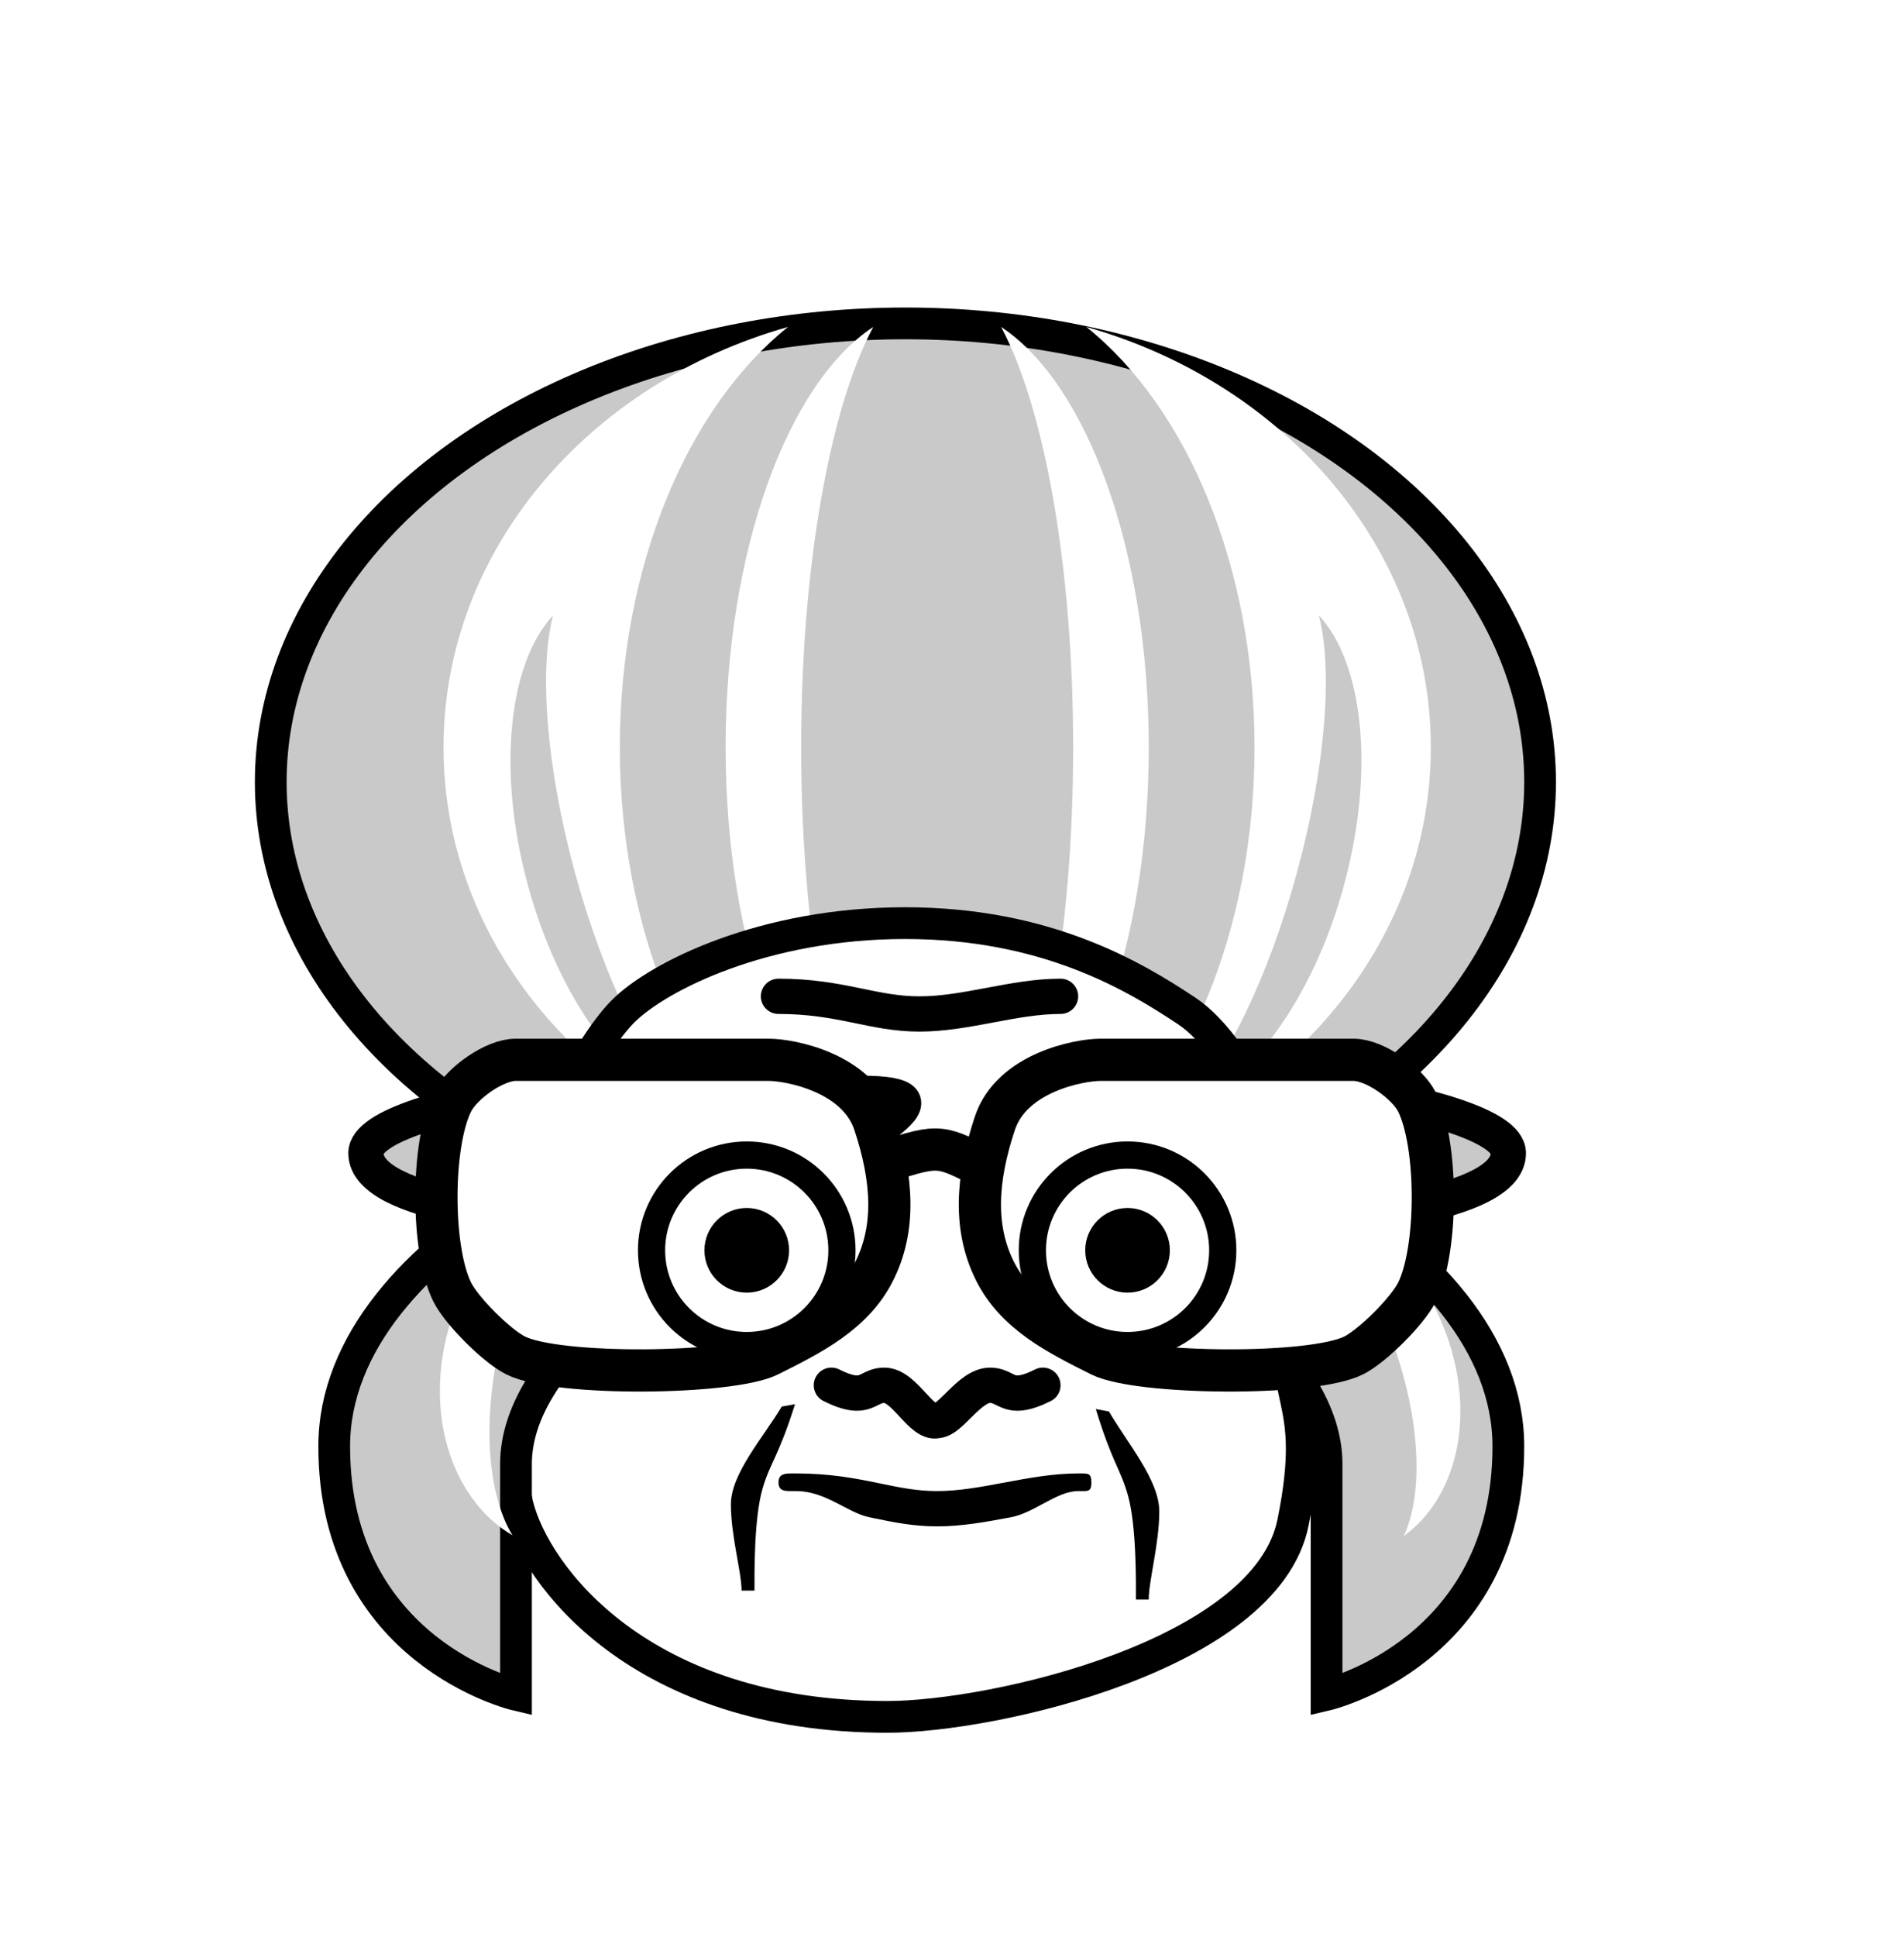 <svg width="60" height="61" viewBox="0 0 60 61" fill="none" xmlns="http://www.w3.org/2000/svg">
<circle cx="30" cy="30.907" r="29" fill="white" stroke="white" stroke-width="2"/>
<g filter="url(#filter0_d_1241_6744)">
<ellipse cx="29.532" cy="23.63" rx="20" ry="14.444" fill="#CAC9C9"/>
<ellipse cx="29.532" cy="23.63" rx="20" ry="14.444" stroke="black"/>
</g>
<path fill-rule="evenodd" clip-rule="evenodd" d="M34.233 36.784C37.386 34.261 39.533 29.277 39.533 23.541C39.533 17.804 37.386 12.82 34.233 10.297C40.527 12.075 45.089 17.332 45.089 23.541C45.089 29.749 40.527 35.006 34.233 36.784ZM24.834 36.784C18.54 35.006 13.977 29.749 13.977 23.541C13.977 17.332 18.54 12.075 24.834 10.297C21.68 12.82 19.533 17.804 19.533 23.541C19.533 29.277 21.68 34.261 24.834 36.784Z" fill="white"/>
<path d="M41.804 36.468C41.804 38.174 41.804 38.38 41.804 38.38C41.804 38.38 47.532 38.027 47.532 36.321C47.532 34.616 37.222 33.38 30.921 33.38C24.62 33.38 41.804 34.763 41.804 36.468Z" fill="#CAC9C9" stroke="black" stroke-width="1.111"/>
<path d="M17.26 36.468C17.26 38.174 17.26 38.38 17.26 38.38C17.26 38.38 11.532 38.027 11.532 36.321C11.532 34.616 21.843 33.38 28.144 33.38C34.444 33.38 17.26 34.763 17.26 36.468Z" fill="#CAC9C9" stroke="black" stroke-width="1.111"/>
<path fill-rule="evenodd" clip-rule="evenodd" d="M37.35 34.82C38.592 33.579 39.957 30.83 40.869 27.487C41.781 24.144 42.001 21.084 41.562 19.384C42.957 20.878 43.337 24.273 42.35 27.891C41.363 31.509 39.311 34.241 37.35 34.82Z" fill="#CAC9C9"/>
<path fill-rule="evenodd" clip-rule="evenodd" d="M21.638 34.82C20.396 33.579 19.031 30.83 18.119 27.487C17.207 24.144 16.987 21.084 17.427 19.384C16.032 20.878 15.651 24.273 16.638 27.891C17.625 31.509 19.677 34.241 21.638 34.82Z" fill="#CAC9C9"/>
<path fill-rule="evenodd" clip-rule="evenodd" d="M31.546 36.785C32.898 34.261 33.818 29.277 33.818 23.541C33.818 17.804 32.898 12.82 31.546 10.296C34.244 12.075 36.2 17.332 36.2 23.541C36.2 29.749 34.244 35.006 31.546 36.785ZM27.518 36.784C24.821 35.005 22.866 29.748 22.866 23.541C22.866 17.333 24.821 12.076 27.518 10.297C26.167 12.82 25.247 17.805 25.247 23.541C25.247 29.277 26.167 34.261 27.518 36.784Z" fill="white"/>
<g filter="url(#filter1_d_1241_6744)">
<path d="M42.804 45.115C42.804 51.596 42.804 52.38 42.804 52.38C42.804 52.38 48.532 51.038 48.532 44.556C48.532 38.075 38.222 33.38 31.921 33.38C25.62 33.38 42.804 38.634 42.804 45.115Z" fill="#CAC9C9"/>
<path d="M42.804 45.115C42.804 51.596 42.804 52.38 42.804 52.38C42.804 52.38 48.532 51.038 48.532 44.556C48.532 38.075 38.222 33.38 31.921 33.38C25.62 33.38 42.804 38.634 42.804 45.115Z" stroke="black"/>
</g>
<path fill-rule="evenodd" clip-rule="evenodd" d="M44.234 48.38C45.854 47.217 46.49 44.757 45.648 42.226C44.806 39.696 42.745 37.87 40.642 37.583C41.917 38.392 43.228 40.274 44.005 42.613C44.783 44.951 44.824 47.132 44.234 48.38Z" fill="white"/>
<g filter="url(#filter2_d_1241_6744)">
<path d="M41.745 46.963C40.896 51.134 32.3 53.075 28.967 53.075C21.19 53.075 17.866 48.63 17.311 46.408C16.755 44.186 18.402 42.519 17.856 39.186C17.31 35.852 19.523 31.963 20.634 30.852C21.745 29.741 25.079 28.075 29.523 28.075C33.968 28.075 36.745 29.741 38.412 30.852C40.079 31.963 42.331 36.225 41.745 39.741C41.159 43.258 42.594 42.792 41.745 46.963Z" fill="white"/>
<path d="M41.745 46.963C40.896 51.134 32.3 53.075 28.967 53.075C21.19 53.075 17.866 48.63 17.311 46.408C16.755 44.186 18.402 42.519 17.856 39.186C17.31 35.852 19.523 31.963 20.634 30.852C21.745 29.741 25.079 28.075 29.523 28.075C33.968 28.075 36.745 29.741 38.412 30.852C40.079 31.963 42.331 36.225 41.745 39.741C41.159 43.258 42.594 42.792 41.745 46.963Z" stroke="black"/>
</g>
<g filter="url(#filter3_d_1241_6744)">
<path d="M17.26 45.115C17.26 51.596 17.26 52.38 17.26 52.38C17.26 52.38 11.532 51.038 11.532 44.556C11.532 38.075 21.843 33.38 28.144 33.38C34.444 33.38 17.26 38.634 17.26 45.115Z" fill="#CAC9C9"/>
<path d="M17.26 45.115C17.26 51.596 17.26 52.38 17.26 52.38C17.26 52.38 11.532 51.038 11.532 44.556C11.532 38.075 21.843 33.38 28.144 33.38C34.444 33.38 17.26 38.634 17.26 45.115Z" stroke="black"/>
</g>
<path fill-rule="evenodd" clip-rule="evenodd" d="M16.149 48.355C14.4 47.333 13.476 44.938 14.014 42.35C14.552 39.761 16.387 37.772 18.445 37.31C17.272 38.222 16.191 40.205 15.694 42.597C15.197 44.989 15.414 47.162 16.149 48.355Z" fill="white"/>
<path d="M24.228 33.38H20.902H16.247C15.582 33.38 14.549 34.115 14.251 34.71C13.587 36.04 13.587 39.366 14.251 40.696C14.549 41.291 15.652 42.394 16.247 42.691C17.577 43.356 23.038 43.286 24.227 42.691C25.558 42.026 26.888 41.361 27.553 40.031C28.217 38.701 28.148 37.161 27.553 35.375C27.021 33.779 24.893 33.38 24.228 33.38Z" fill="white" stroke="black" stroke-width="1.33"/>
<path d="M34.676 33.38H38.002H42.657C43.322 33.38 44.356 34.115 44.653 34.71C45.318 36.04 45.318 39.366 44.653 40.696C44.356 41.291 43.252 42.394 42.658 42.691C41.327 43.356 35.867 43.286 34.677 42.691C33.346 42.026 32.016 41.361 31.352 40.031C30.687 38.701 30.756 37.161 31.352 35.375C31.884 33.779 34.011 33.38 34.676 33.38Z" fill="white" stroke="black" stroke-width="1.33"/>
<path d="M27.554 36.705C29.549 36.04 29.549 36.04 30.879 36.705" stroke="black" stroke-width="1.33"/>
<path fill-rule="evenodd" clip-rule="evenodd" d="M24.532 46.691C24.532 46.384 24.781 46.408 25.088 46.408C26.132 46.408 26.917 46.556 27.607 46.697C27.652 46.706 27.698 46.716 27.743 46.725C28.374 46.855 28.903 46.963 29.532 46.963C30.212 46.963 30.902 46.836 31.652 46.695L31.676 46.691C32.401 46.555 33.184 46.408 33.977 46.408C34.283 46.408 34.392 46.384 34.392 46.691C34.392 46.998 34.283 46.963 33.977 46.963C33.296 46.963 32.607 47.647 31.857 47.787L31.833 47.792C31.108 47.928 30.325 48.075 29.532 48.075C28.786 48.075 28.152 47.944 27.536 47.817C27.485 47.806 27.434 47.796 27.384 47.785C26.716 47.649 26.019 46.963 25.088 46.963C24.781 46.963 24.532 46.998 24.532 46.691Z" fill="black"/>
<path d="M24.532 31.38C26.508 31.38 27.495 31.936 28.977 31.936C30.458 31.936 31.94 31.38 33.421 31.38" stroke="black" stroke-width="1.111" stroke-linecap="round" stroke-linejoin="round"/>
<path fill-rule="evenodd" clip-rule="evenodd" d="M26.448 43.133C26.173 42.996 25.84 43.107 25.702 43.382C25.565 43.656 25.676 43.99 25.951 44.127C26.57 44.437 27.01 44.501 27.417 44.365C27.531 44.327 27.681 44.252 27.736 44.224C27.747 44.219 27.754 44.215 27.757 44.214C27.805 44.192 27.829 44.186 27.861 44.186C27.867 44.187 27.906 44.199 27.986 44.261C28.092 44.344 28.203 44.461 28.346 44.615L28.365 44.636C28.488 44.769 28.649 44.943 28.817 45.069C28.977 45.19 29.262 45.36 29.612 45.293C29.896 45.264 30.117 45.092 30.234 44.995C30.355 44.895 30.483 44.768 30.594 44.658L30.594 44.658L30.594 44.658C30.621 44.631 30.647 44.606 30.671 44.582C30.811 44.445 30.929 44.337 31.038 44.263C31.148 44.188 31.196 44.186 31.199 44.186C31.233 44.186 31.257 44.191 31.307 44.214C31.31 44.215 31.317 44.219 31.328 44.224C31.384 44.252 31.534 44.327 31.648 44.365C32.054 44.501 32.494 44.437 33.114 44.127C33.388 43.99 33.499 43.656 33.362 43.382C33.225 43.107 32.891 42.996 32.617 43.133C32.144 43.37 32.019 43.319 32.001 43.312L31.999 43.311C31.962 43.299 31.947 43.291 31.918 43.276C31.891 43.262 31.851 43.24 31.767 43.202C31.626 43.139 31.442 43.075 31.199 43.075C30.878 43.075 30.61 43.211 30.414 43.344C30.215 43.479 30.036 43.649 29.893 43.789C29.856 43.825 29.822 43.858 29.791 43.89L29.791 43.89L29.791 43.89C29.685 43.994 29.604 44.075 29.525 44.14C29.506 44.156 29.491 44.167 29.478 44.176C29.398 44.114 29.304 44.014 29.161 43.86L29.152 43.85C29.023 43.711 28.854 43.529 28.67 43.385C28.483 43.239 28.209 43.075 27.866 43.075C27.622 43.075 27.438 43.139 27.297 43.202C27.214 43.24 27.174 43.262 27.146 43.276C27.117 43.291 27.103 43.299 27.065 43.311L27.064 43.312C27.046 43.319 26.92 43.37 26.448 43.133Z" fill="black"/>
<path fill-rule="evenodd" clip-rule="evenodd" d="M23.369 50.097C23.369 49.517 23.032 48.38 23.032 47.38C23.032 46.419 24.043 45.286 24.634 44.302L25.053 44.227C24.532 45.88 24.27 46.066 24.032 46.88C23.755 47.826 23.776 49.583 23.776 50.097H23.369Z" fill="black"/>
<path fill-rule="evenodd" clip-rule="evenodd" d="M36.199 50.38C36.199 49.787 36.532 48.625 36.532 47.603C36.532 46.62 35.532 45.463 34.947 44.457L34.532 44.38C35.048 46.07 35.307 46.26 35.543 47.092C35.817 48.059 35.796 49.854 35.796 50.38H36.199Z" fill="black"/>
<circle cx="23.532" cy="39.38" r="1" fill="black" stroke="black" stroke-width="0.667"/>
<circle cx="35.532" cy="39.38" r="1" fill="black" stroke="black" stroke-width="0.667"/>
<circle cx="23.532" cy="39.38" r="3" stroke="black" stroke-width="0.857"/>
<circle cx="35.532" cy="39.38" r="3" stroke="black" stroke-width="0.857"/>
<defs>
<filter id="filter0_d_1241_6744" x="8.032" y="8.686" width="42" height="30.889" filterUnits="userSpaceOnUse" color-interpolation-filters="sRGB">
<feFlood flood-opacity="0" result="BackgroundImageFix"/>
<feColorMatrix in="SourceAlpha" type="matrix" values="0 0 0 0 0 0 0 0 0 0 0 0 0 0 0 0 0 0 127 0" result="hardAlpha"/>
<feOffset dx="-1" dy="1"/>
<feComposite in2="hardAlpha" operator="out"/>
<feColorMatrix type="matrix" values="0 0 0 0 0 0 0 0 0 0 0 0 0 0 0 0 0 0 0.25 0"/>
<feBlend mode="normal" in2="BackgroundImageFix" result="effect1_dropShadow_1241_6744"/>
<feBlend mode="normal" in="SourceGraphic" in2="effect1_dropShadow_1241_6744" result="shape"/>
</filter>
<filter id="filter1_d_1241_6744" x="29.032" y="32.88" width="20" height="21.131" filterUnits="userSpaceOnUse" color-interpolation-filters="sRGB">
<feFlood flood-opacity="0" result="BackgroundImageFix"/>
<feColorMatrix in="SourceAlpha" type="matrix" values="0 0 0 0 0 0 0 0 0 0 0 0 0 0 0 0 0 0 127 0" result="hardAlpha"/>
<feOffset dx="-1" dy="1"/>
<feComposite in2="hardAlpha" operator="out"/>
<feColorMatrix type="matrix" values="0 0 0 0 0 0 0 0 0 0 0 0 0 0 0 0 0 0 0.25 0"/>
<feBlend mode="normal" in2="BackgroundImageFix" result="effect1_dropShadow_1241_6744"/>
<feBlend mode="normal" in="SourceGraphic" in2="effect1_dropShadow_1241_6744" result="shape"/>
</filter>
<filter id="filter2_d_1241_6744" x="15.695" y="27.575" width="26.826" height="27" filterUnits="userSpaceOnUse" color-interpolation-filters="sRGB">
<feFlood flood-opacity="0" result="BackgroundImageFix"/>
<feColorMatrix in="SourceAlpha" type="matrix" values="0 0 0 0 0 0 0 0 0 0 0 0 0 0 0 0 0 0 127 0" result="hardAlpha"/>
<feOffset dx="-1" dy="1"/>
<feComposite in2="hardAlpha" operator="out"/>
<feColorMatrix type="matrix" values="0 0 0 0 0 0 0 0 0 0 0 0 0 0 0 0 0 0 0.25 0"/>
<feBlend mode="normal" in2="BackgroundImageFix" result="effect1_dropShadow_1241_6744"/>
<feBlend mode="normal" in="SourceGraphic" in2="effect1_dropShadow_1241_6744" result="shape"/>
</filter>
<filter id="filter3_d_1241_6744" x="10.032" y="32.88" width="20" height="21.131" filterUnits="userSpaceOnUse" color-interpolation-filters="sRGB">
<feFlood flood-opacity="0" result="BackgroundImageFix"/>
<feColorMatrix in="SourceAlpha" type="matrix" values="0 0 0 0 0 0 0 0 0 0 0 0 0 0 0 0 0 0 127 0" result="hardAlpha"/>
<feOffset dx="-1" dy="1"/>
<feComposite in2="hardAlpha" operator="out"/>
<feColorMatrix type="matrix" values="0 0 0 0 0 0 0 0 0 0 0 0 0 0 0 0 0 0 0.25 0"/>
<feBlend mode="normal" in2="BackgroundImageFix" result="effect1_dropShadow_1241_6744"/>
<feBlend mode="normal" in="SourceGraphic" in2="effect1_dropShadow_1241_6744" result="shape"/>
</filter>
</defs>
</svg>
